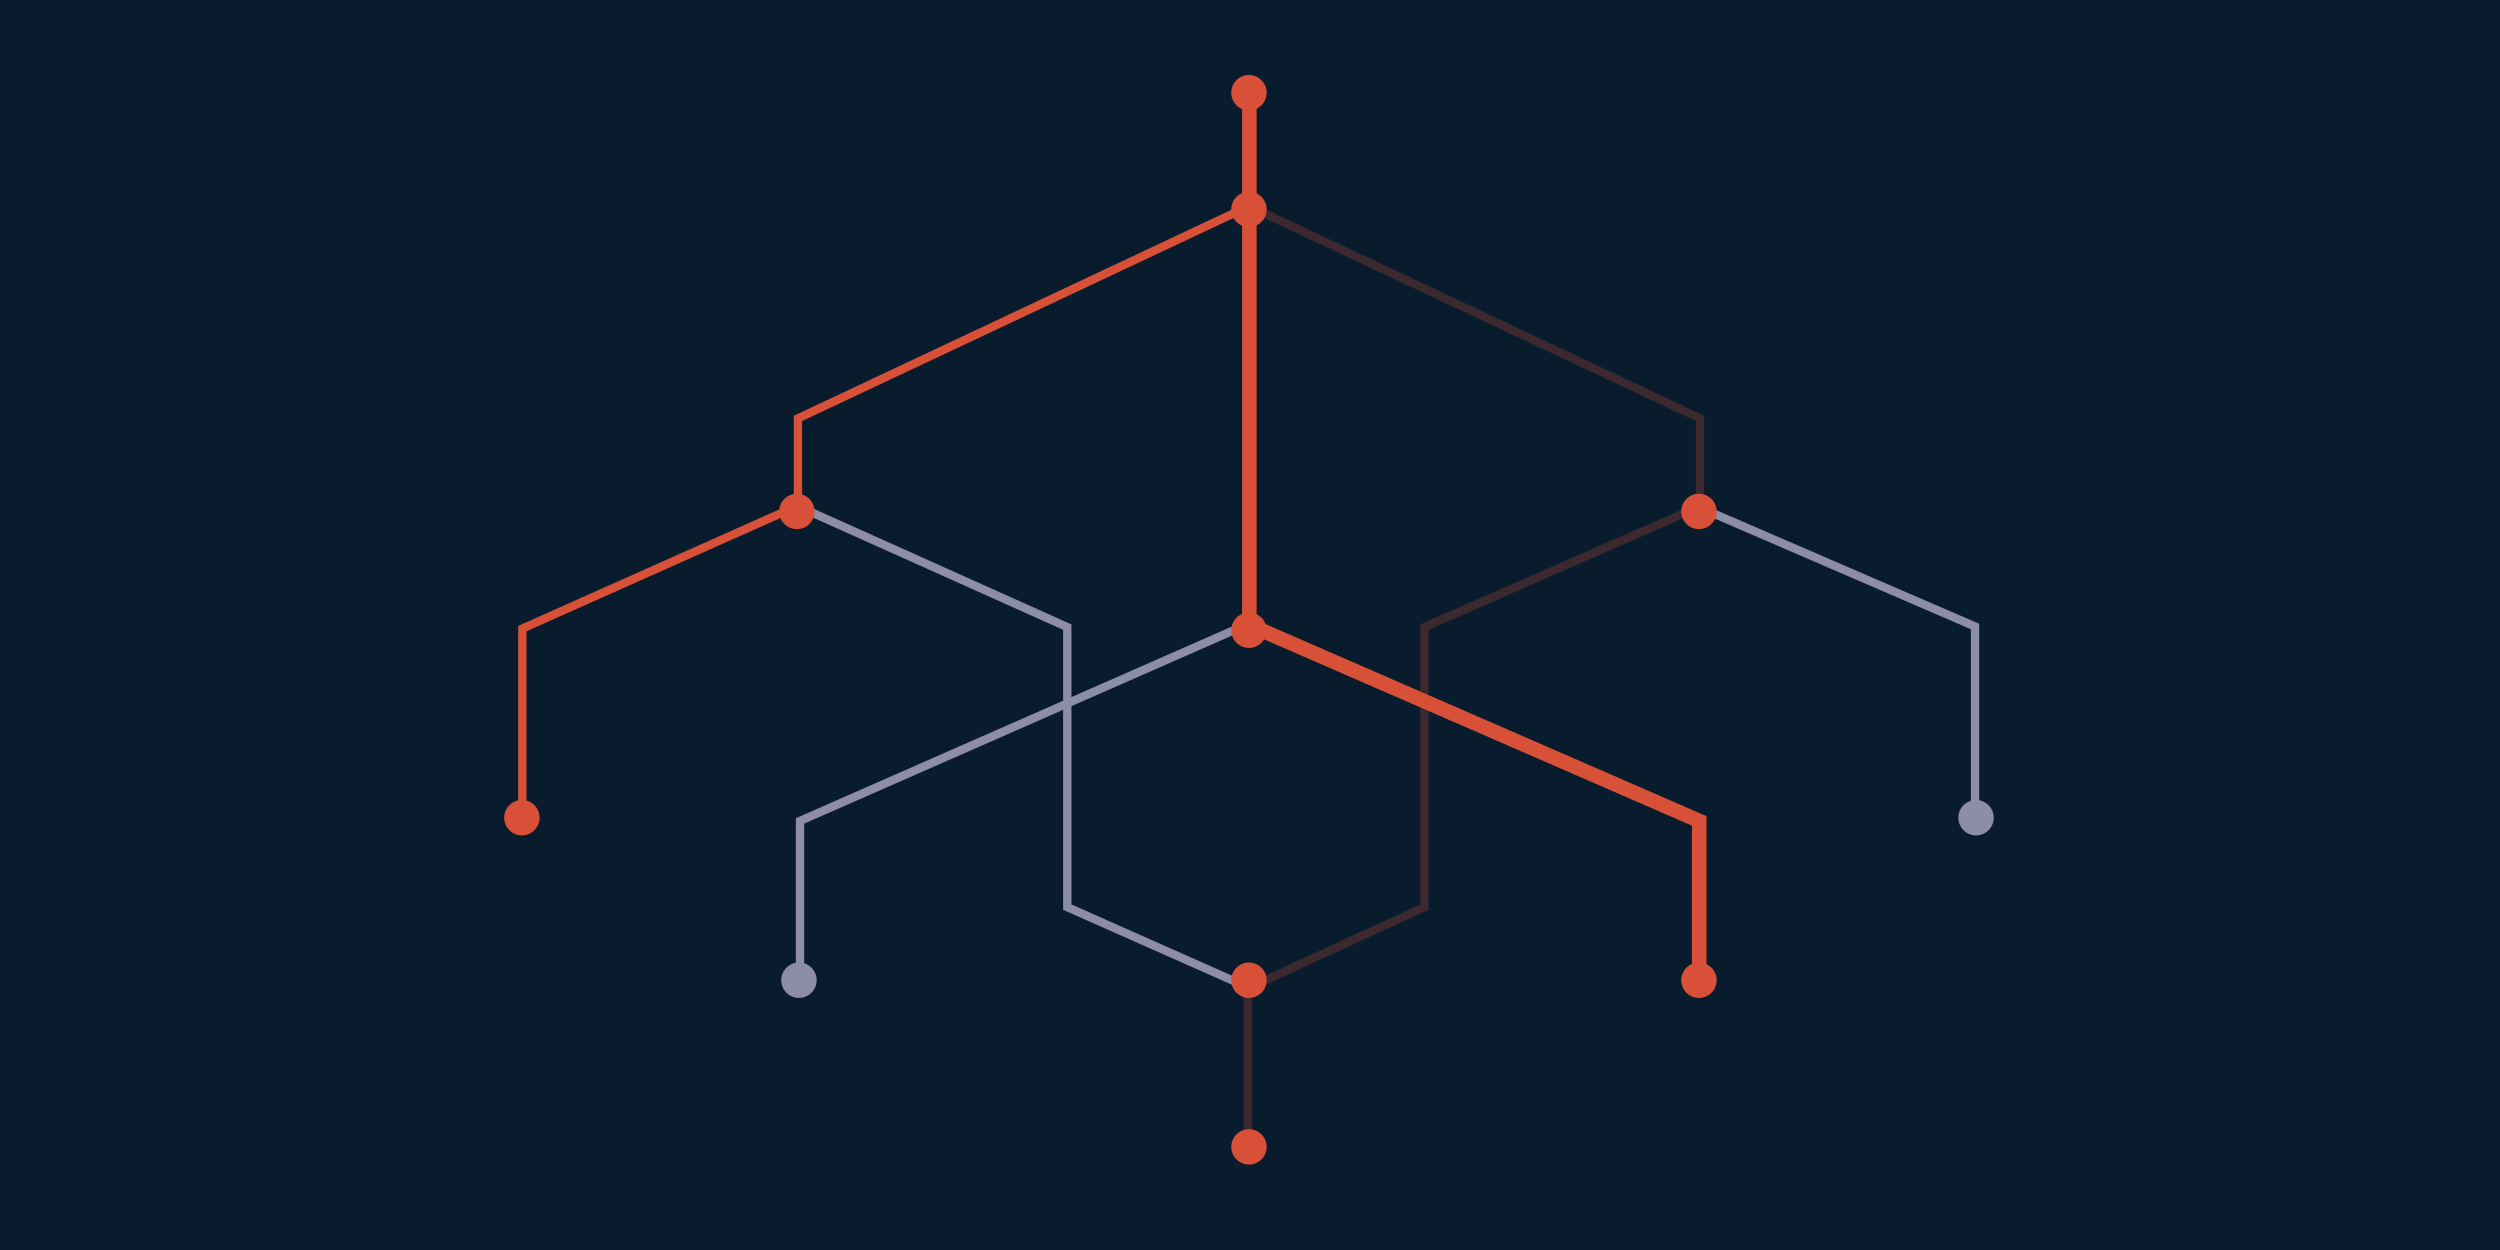 <?xml version="1.0" encoding="UTF-8"?>
<svg width="1200px" height="600px" viewBox="0 0 1200 600" version="1.1" xmlns="http://www.w3.org/2000/svg" xmlns:xlink="http://www.w3.org/1999/xlink">
    <!-- Generator: Sketch 60.1 (88133) - https://sketch.com -->
    <title>implicit-state-sharing</title>
    <desc>Created with Sketch.</desc>
    <g id="implicit-state-sharing" stroke="none" stroke-width="1" fill="none" fill-rule="evenodd">
        <rect fill="#091C2E" x="0" y="0" width="1200" height="600"></rect>
        <polyline id="Path-2-Copy" stroke="#8D8DA6" stroke-width="4" transform="translate(490.974, 385.384) scale(-1, 1) translate(-490.974, -385.384) " points="384 300 597.948 394.048 597.948 470.768"></polyline>
        <polyline id="Path-2" stroke="#D75037" stroke-width="7" points="599.686 43.122 599.686 300 815.633 394.048 815.633 470.768"></polyline>
        <polyline id="Path-3" stroke="#D75037" stroke-width="4" points="600 98.691 383.021 200.825 383.021 242.7"></polyline>
        <polyline id="Path-3" stroke-opacity="0.25" stroke="#D75037" stroke-width="4" transform="translate(707.51, 170.696) scale(-1, 1) translate(-707.51, -170.696) " points="816 98.691 599.021 200.825 599.021 242.7"></polyline>
        <polyline id="Path-4" stroke="#D75037" stroke-width="4" points="383.021 242.7 250.72 301.724 250.72 392.132"></polyline>
        <polyline id="Path-4" stroke="#8D8DA6" stroke-width="4" transform="translate(880.87, 317.416) scale(-1, 1) translate(-880.87, -317.416) " points="948.021 242.7 813.72 300.724 813.72 392.132"></polyline>
        <polyline id="Path-4-Copy" stroke="#8D8DA6" stroke-width="4" transform="translate(491.5, 358.669) scale(-1, 1) translate(-491.5, -358.669) " points="600 243 470.699 301.024 470.699 435.432 383 474.337"></polyline>
        <polyline id="Path-4-Copy" stroke-opacity="0.25" stroke="#D75037" stroke-width="4" points="816 243 683.699 301.024 683.699 435.432 599 474.337 599 551.853"></polyline>
        <circle id="Oval" fill="#D75037" cx="599.5" cy="44.5" r="8.5"></circle>
        <circle id="Oval" fill="#D75037" cx="599.5" cy="100.5" r="8.5"></circle>
        <circle id="Oval" fill="#D75037" cx="599.5" cy="302.5" r="8.5"></circle>
        <circle id="Oval" fill="#D75037" cx="815.5" cy="245.5" r="8.5"></circle>
        <circle id="Oval" fill="#D75037" cx="382.5" cy="245.5" r="8.5"></circle>
        <circle id="Oval" fill="#D75037" cx="250.5" cy="392.5" r="8.5"></circle>
        <circle id="Oval" fill="#8D8DA6" cx="948.5" cy="392.5" r="8.5"></circle>
        <circle id="Oval" fill="#D75037" cx="599.5" cy="470.5" r="8.5"></circle>
        <circle id="Oval" fill="#D75037" cx="815.5" cy="470.5" r="8.5"></circle>
        <circle id="Oval" fill="#8D8DA6" cx="383.5" cy="470.5" r="8.5"></circle>
        <circle id="Oval" fill="#D75037" cx="599.5" cy="550.5" r="8.5"></circle>
    </g>
</svg>